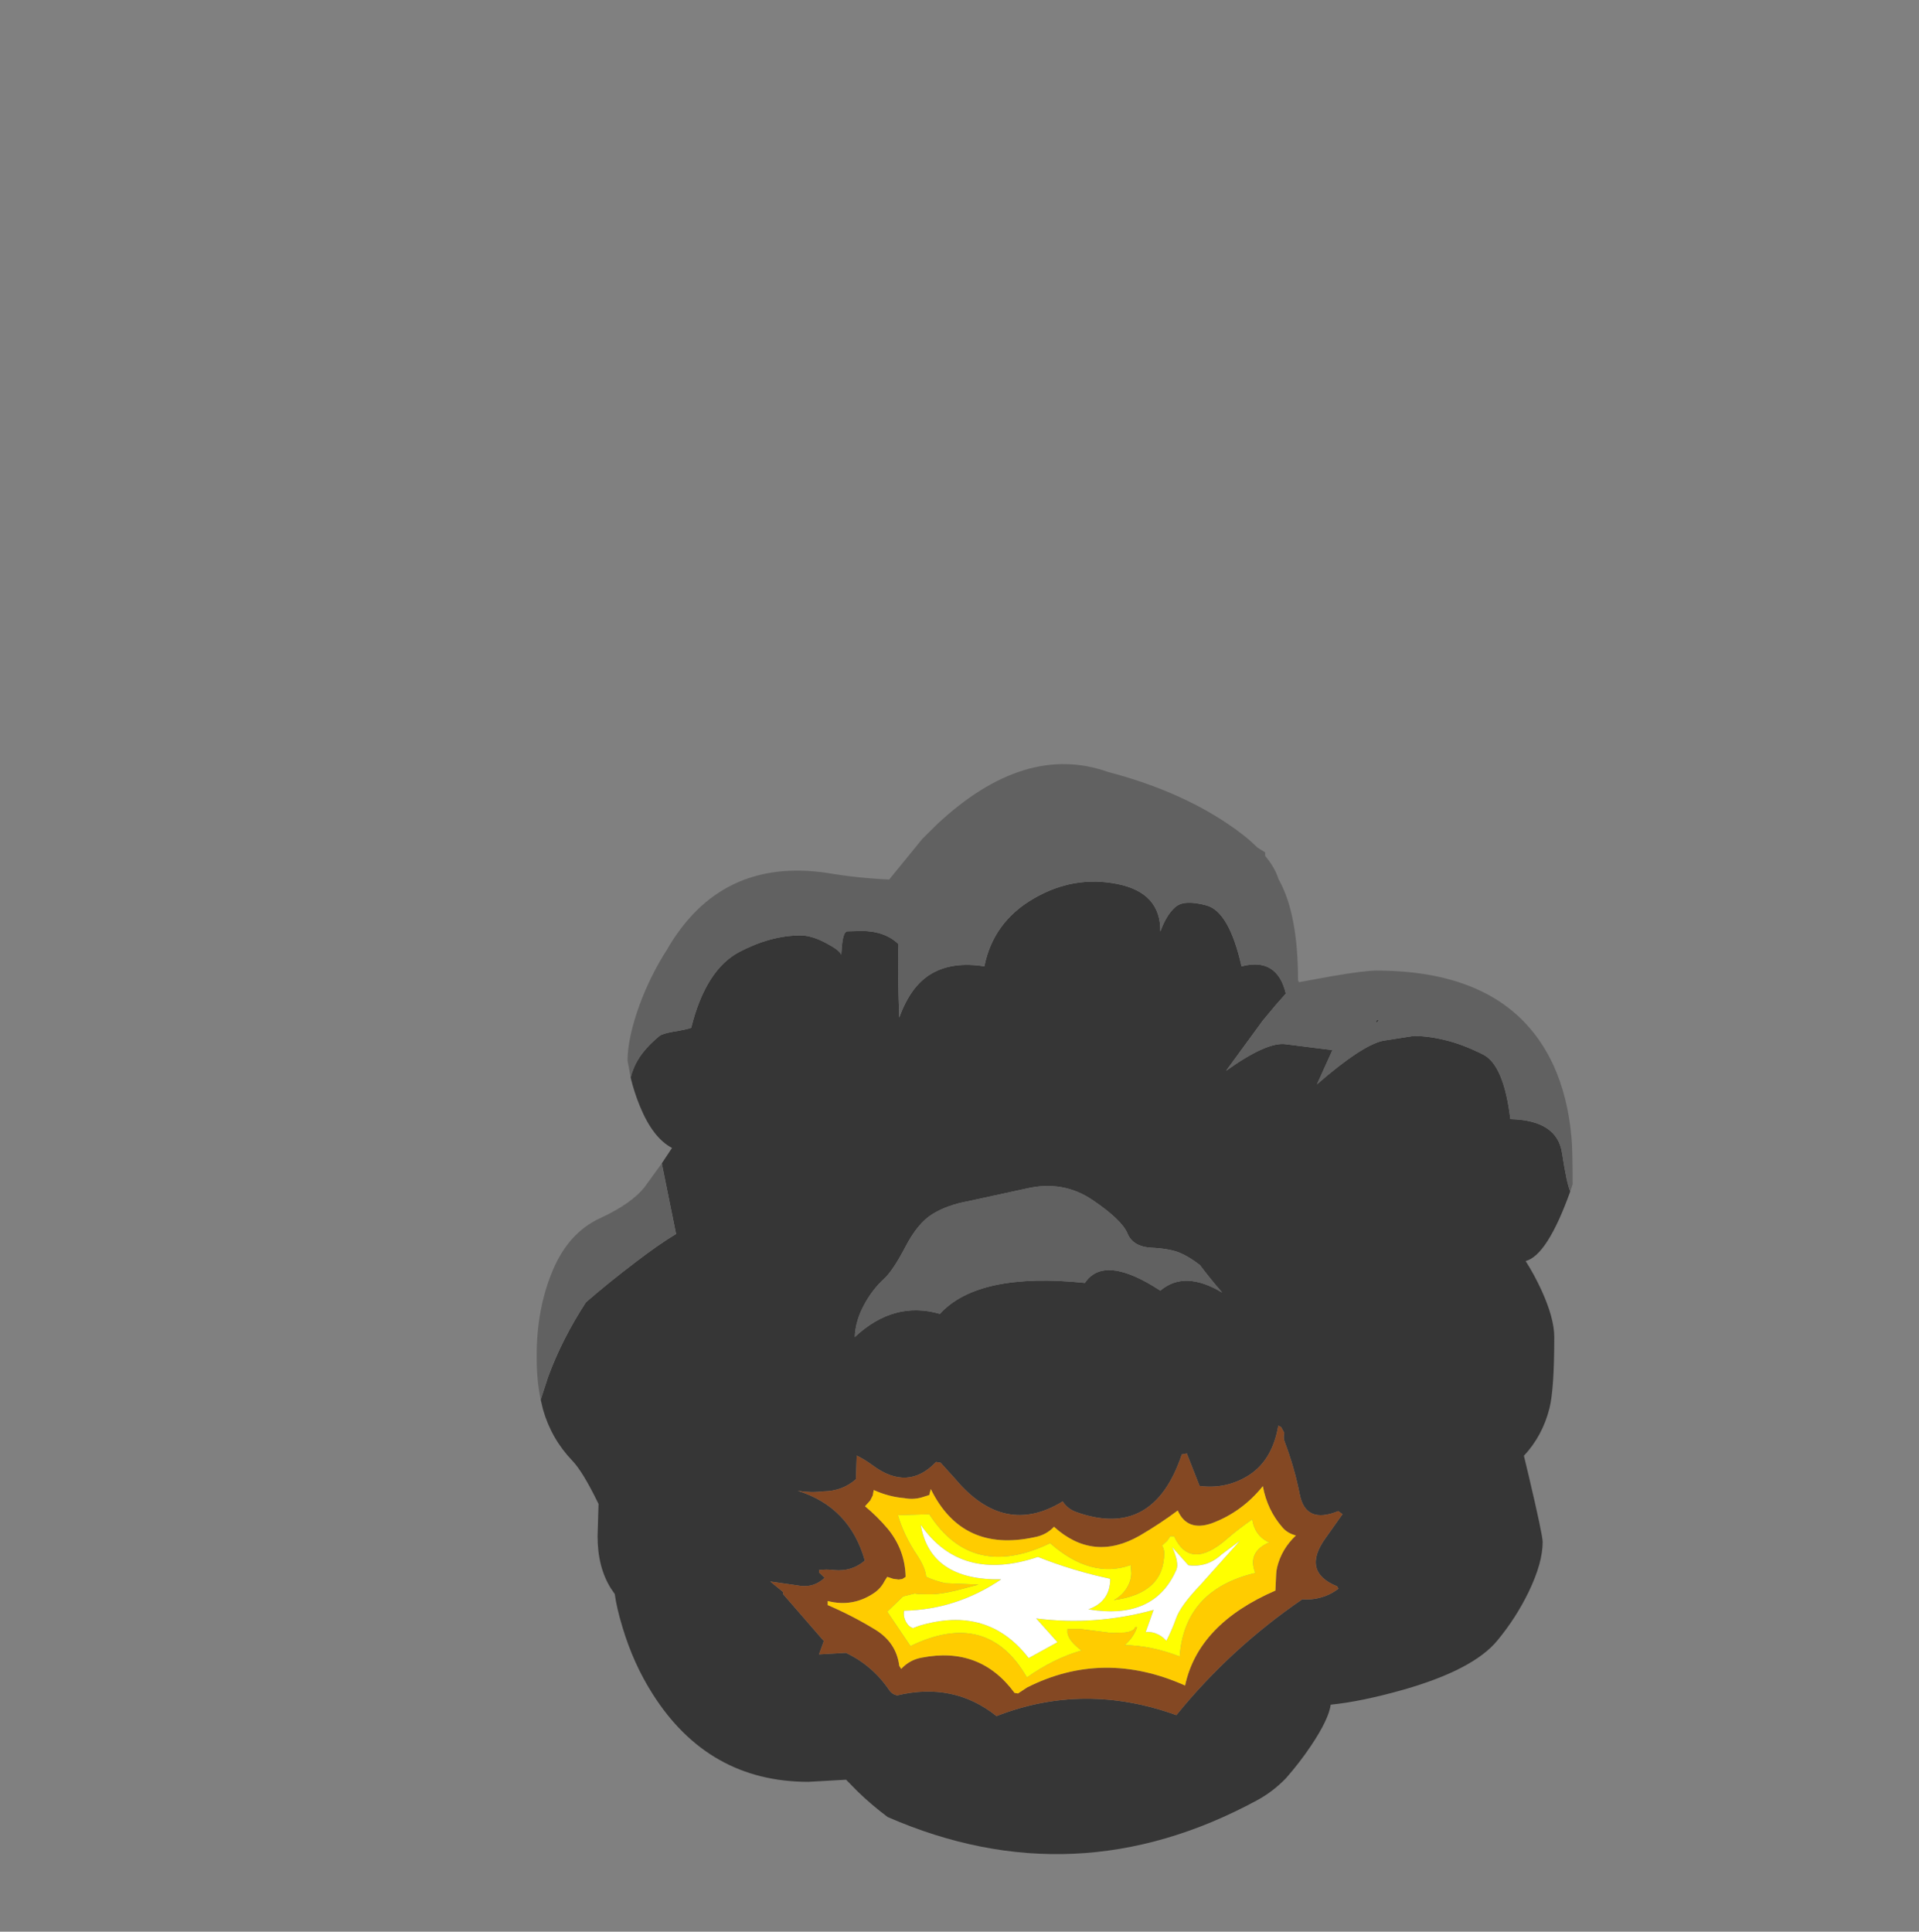 <?xml version="1.0" encoding="UTF-8" standalone="no"?>
<svg xmlns:ffdec="https://www.free-decompiler.com/flash" xmlns:xlink="http://www.w3.org/1999/xlink" ffdec:objectType="frame" height="499.45px" width="496.15px" xmlns="http://www.w3.org/2000/svg">
  <rect width="100%" height="100%" fill="#808080" stroke="none"/>
  <g transform="matrix(1.0, 0.0, 0.0, 1.0, 270.5, 376.7)">
    <use ffdec:characterId="152" height="281.85" transform="matrix(1.0, 0.0, 0.0, 1.0, -131.75, -179.15)" width="267.85" xlink:href="#shape0"/>
  </g>
  <defs>
    <g id="shape0" transform="matrix(1.0, 0.0, 0.0, 1.0, 131.75, 179.15)">
      <path d="M-107.45 -98.1 Q-106.85 -100.45 -105.7 -102.45 -103.85 -105.65 -100.0 -108.85 -99.25 -109.45 -96.45 -109.95 -93.05 -110.5 -91.8 -110.95 -88.05 -126.0 -79.3 -130.6 -71.15 -134.85 -63.5 -134.85 -60.65 -134.85 -56.9 -132.85 -53.45 -131.05 -53.0 -129.85 L-52.85 -131.95 -52.75 -132.8 Q-52.4 -135.7 -51.5 -135.9 L-47.75 -136.0 Q-41.75 -136.0 -38.2 -132.6 -38.45 -125.9 -38.0 -113.6 -35.05 -121.85 -29.6 -125.0 -24.15 -128.15 -16.0 -126.85 -13.7 -138.3 -3.3 -144.35 7.05 -150.4 18.35 -148.15 29.65 -145.9 29.5 -135.85 31.05 -140.15 33.35 -142.15 35.6 -144.2 41.45 -142.6 47.3 -141.0 50.5 -126.85 59.7 -129.25 61.95 -119.8 L59.25 -116.75 56.0 -112.85 46.5 -99.85 Q57.2 -107.5 62.05 -106.7 L69.95 -105.7 74.0 -105.2 70.0 -96.35 Q81.5 -106.35 87.0 -107.6 L95.0 -108.85 Q98.85 -108.85 103.25 -107.75 107.65 -106.7 112.95 -104.05 118.3 -101.35 120.0 -87.35 132.05 -87.05 133.35 -78.65 134.65 -70.25 135.5 -68.7 129.55 -52.1 123.95 -50.65 126.15 -47.2 128.0 -43.2 131.35 -35.9 131.35 -31.0 131.35 -17.5 130.1 -12.55 128.3 -5.45 123.5 -0.3 L124.75 4.9 Q128.35 20.2 128.35 22.0 128.35 27.35 124.75 34.85 121.45 41.65 116.6 47.5 110.4 55.0 92.45 60.15 81.5 63.25 73.55 64.05 73.05 67.8 68.5 74.6 65.6 78.95 61.95 83.1 58.6 86.55 54.55 88.75 7.5 114.25 -41.0 93.1 -45.2 89.95 -48.75 86.5 L-51.75 83.45 -61.5 84.0 Q-87.35 84.0 -101.75 61.3 -106.75 53.45 -109.55 44.05 -111.1 38.95 -111.55 35.45 L-112.55 34.0 Q-116.0 28.5 -116.0 20.5 L-115.75 12.15 Q-119.8 3.8 -122.5 1.0 -127.95 -4.7 -130.1 -12.25 L-130.7 -14.8 -128.75 -20.8 Q-125.1 -30.65 -119.0 -40.0 -112.95 -45.25 -106.0 -50.5 -100.0 -55.1 -95.7 -57.65 L-99.4 -75.9 -96.75 -79.9 Q-101.65 -82.45 -105.0 -90.55 -106.55 -94.3 -107.45 -98.1 M86.0 -112.85 L85.25 -112.15 85.45 -113.0 86.0 -112.85 M21.0 -57.8 Q19.55 -61.3 11.95 -66.45 4.3 -71.6 -5.1 -69.4 L-20.05 -66.15 Q-25.6 -65.15 -29.4 -62.8 -33.25 -60.45 -36.45 -54.25 -39.7 -48.05 -42.0 -46.0 -44.8 -43.4 -46.8 -39.85 -49.35 -35.4 -49.5 -31.0 -39.4 -40.45 -27.5 -37.0 -17.55 -47.85 10.0 -45.0 15.0 -52.5 29.5 -43.0 35.75 -48.35 45.5 -42.5 42.25 -46.25 39.75 -49.6 37.0 -51.75 34.5 -52.8 31.95 -53.85 27.2 -54.1 22.4 -54.35 21.0 -57.8 M35.05 -0.65 Q27.65 21.45 7.65 14.2 5.5 13.4 4.25 11.5 -10.85 20.75 -23.5 5.7 L-27.3 1.5 -28.5 1.3 Q-35.75 8.95 -44.9 2.15 -46.85 0.7 -49.0 -0.35 L-49.2 5.75 Q-52.7 8.85 -57.7 8.9 -60.9 9.3 -64.25 8.75 -50.8 12.95 -46.9 26.8 -50.3 29.7 -54.85 29.25 -56.8 29.0 -58.75 29.25 L-58.7 29.9 -57.3 31.25 Q-60.25 34.05 -64.4 33.2 L-71.35 32.2 -68.05 34.9 -68.0 35.5 -57.5 47.6 -58.75 51.05 -51.8 50.65 Q-44.95 53.9 -40.65 60.2 -39.9 61.35 -38.55 61.65 -23.95 58.15 -12.85 67.0 9.8 58.15 33.65 66.75 47.65 49.5 66.2 36.8 69.35 37.05 72.3 35.9 74.1 35.2 75.55 34.05 L75.2 33.45 Q65.85 29.65 72.35 20.8 L76.6 14.8 75.5 14.0 Q67.1 17.45 65.55 9.7 64.2 2.8 61.6 -4.05 61.25 -5.0 61.55 -6.2 L60.75 -7.7 60.0 -8.1 Q58.5 0.65 52.65 4.55 46.8 8.4 39.65 7.5 L36.35 -0.9 35.05 -0.65" fill="#363636" fill-rule="evenodd" stroke="none"/>
      <path d="M135.5 -68.7 Q134.65 -70.25 133.35 -78.65 132.05 -87.05 120.0 -87.35 118.3 -101.35 112.95 -104.05 107.65 -106.7 103.25 -107.75 98.85 -108.85 95.0 -108.85 L87.0 -107.6 Q81.5 -106.35 70.0 -96.35 L74.0 -105.2 69.95 -105.7 62.05 -106.7 Q57.2 -107.5 46.5 -99.85 L56.0 -112.85 59.25 -116.75 61.95 -119.8 Q59.7 -129.25 50.5 -126.85 47.3 -141.0 41.45 -142.6 35.6 -144.2 33.35 -142.15 31.05 -140.15 29.5 -135.85 29.65 -145.9 18.35 -148.15 7.05 -150.4 -3.3 -144.35 -13.7 -138.3 -16.0 -126.85 -24.15 -128.15 -29.6 -125.0 -35.05 -121.85 -38.0 -113.6 -38.45 -125.9 -38.2 -132.6 -41.75 -136.0 -47.75 -136.0 L-51.5 -135.9 Q-52.4 -135.7 -52.75 -132.8 L-52.85 -131.95 -53.0 -129.85 Q-53.45 -131.05 -56.9 -132.85 -60.65 -134.85 -63.5 -134.85 -71.15 -134.85 -79.3 -130.6 -88.05 -126.0 -91.8 -110.95 -93.05 -110.5 -96.45 -109.95 -99.25 -109.45 -100.0 -108.85 -103.85 -105.65 -105.7 -102.45 -106.85 -100.45 -107.45 -98.1 L-108.25 -102.5 Q-108.25 -107.55 -105.85 -114.85 -103.25 -122.7 -98.85 -129.9 L-98.15 -131.0 Q-84.35 -155.1 -56.65 -151.0 -48.7 -149.65 -40.6 -149.3 L-32.0 -159.85 -28.1 -163.7 Q-5.45 -184.75 16.0 -177.1 33.95 -172.4 46.85 -163.75 51.5 -160.65 54.55 -157.6 L56.6 -156.3 56.6 -155.4 Q59.15 -152.35 60.05 -149.4 65.1 -140.55 65.1 -123.25 L65.35 -122.75 73.55 -124.25 Q82.2 -125.75 85.35 -125.75 119.85 -125.75 131.15 -101.25 134.85 -93.15 135.8 -82.65 136.1 -79.6 136.1 -70.5 L135.5 -68.7 M-99.4 -75.9 L-95.7 -57.65 Q-100.0 -55.1 -106.0 -50.5 -112.95 -45.25 -119.0 -40.0 -125.1 -30.65 -128.75 -20.8 L-130.7 -14.8 Q-131.75 -19.65 -131.75 -26.0 -131.75 -38.4 -127.6 -48.2 -123.5 -58.0 -115.3 -61.75 -107.1 -65.55 -103.75 -69.9 L-99.4 -75.9 M86.0 -112.85 L85.45 -113.0 85.25 -112.15 86.0 -112.85 M21.0 -57.8 Q22.4 -54.35 27.2 -54.1 31.95 -53.85 34.5 -52.8 37.0 -51.75 39.75 -49.6 42.25 -46.25 45.5 -42.5 35.75 -48.35 29.5 -43.0 15.0 -52.5 10.0 -45.0 -17.55 -47.85 -27.5 -37.0 -39.4 -40.45 -49.5 -31.0 -49.35 -35.4 -46.8 -39.85 -44.8 -43.4 -42.0 -46.0 -39.7 -48.05 -36.45 -54.25 -33.25 -60.45 -29.4 -62.8 -25.6 -65.15 -20.05 -66.15 L-5.1 -69.4 Q4.3 -71.6 11.95 -66.45 19.55 -61.3 21.0 -57.8" fill="#616161" fill-rule="evenodd" stroke="none"/>
      <path d="M35.05 -0.65 L36.35 -0.9 39.65 7.5 Q46.8 8.4 52.65 4.55 58.5 0.65 60.0 -8.1 L60.75 -7.7 61.55 -6.2 Q61.25 -5.0 61.6 -4.05 64.2 2.8 65.55 9.7 67.1 17.45 75.5 14.0 L76.6 14.8 72.35 20.8 Q65.85 29.65 75.2 33.45 L75.55 34.05 Q74.1 35.2 72.3 35.9 69.35 37.05 66.2 36.8 47.65 49.5 33.65 66.75 9.8 58.15 -12.85 67.0 -23.95 58.15 -38.55 61.65 -39.9 61.35 -40.65 60.2 -44.95 53.9 -51.8 50.65 L-58.75 51.05 -57.5 47.6 -68.0 35.5 -68.05 34.9 -71.35 32.2 -64.4 33.2 Q-60.25 34.05 -57.3 31.25 L-58.7 29.9 -58.75 29.25 Q-56.8 29.0 -54.85 29.25 -50.3 29.7 -46.9 26.8 -50.8 12.95 -64.25 8.75 -60.9 9.3 -57.7 8.9 -52.7 8.85 -49.2 5.75 L-49.0 -0.35 Q-46.85 0.7 -44.9 2.15 -35.75 8.95 -28.5 1.3 L-27.3 1.5 -23.5 5.7 Q-10.85 20.75 4.25 11.5 5.5 13.4 7.65 14.2 27.65 21.45 35.05 -0.65 M64.55 20.3 Q62.4 19.75 61.1 18.25 57.15 13.75 56.0 7.55 50.6 14.25 42.8 17.15 36.45 19.35 34.0 13.85 29.45 17.25 24.25 20.3 12.2 27.25 2.0 18.05 0.0 20.2 -3.05 20.75 -21.75 24.8 -29.85 8.3 L-30.25 9.85 -31.55 10.25 Q-34.05 11.15 -36.65 10.65 -40.75 10.3 -44.6 8.55 L-44.85 9.95 -45.5 11.25 -46.85 12.75 Q-43.6 15.45 -40.95 18.6 -36.5 24.05 -36.35 31.0 L-36.8 31.3 -37.2 31.55 -38.15 31.7 -39.6 31.5 -41.1 31.0 -41.75 32.0 Q-42.75 34.0 -44.55 35.2 -50.05 38.9 -56.5 37.25 L-56.5 38.3 Q-50.1 41.05 -44.2 44.65 -38.75 48.0 -38.0 54.0 L-37.5 54.8 Q-35.3 52.45 -32.25 51.9 -17.1 48.9 -8.2 61.0 L-7.3 61.15 -4.95 59.6 Q14.75 49.65 35.9 59.1 39.3 43.2 59.25 34.55 L59.45 30.25 Q59.5 29.35 59.7 28.5 60.85 23.8 64.55 20.3" fill="#844823" fill-rule="evenodd" stroke="none"/>
      <path d="M64.55 20.3 Q60.85 23.8 59.7 28.5 59.5 29.35 59.45 30.25 L59.25 34.55 Q39.3 43.2 35.9 59.1 14.75 49.65 -4.95 59.6 L-7.3 61.15 -8.2 61.0 Q-17.1 48.9 -32.25 51.9 -35.3 52.45 -37.5 54.8 L-38.0 54.0 Q-38.75 48.0 -44.2 44.65 -50.1 41.05 -56.5 38.3 L-56.5 37.25 Q-50.05 38.9 -44.55 35.2 -42.75 34.0 -41.75 32.0 L-41.1 31.0 -39.6 31.5 -38.15 31.7 -37.2 31.55 -36.8 31.3 -36.35 31.0 Q-36.5 24.05 -40.95 18.6 -43.6 15.45 -46.85 12.75 L-45.5 11.25 -44.85 9.95 -44.6 8.55 Q-40.75 10.3 -36.65 10.65 -34.05 11.15 -31.55 10.25 L-30.25 9.85 -29.85 8.3 Q-21.75 24.8 -3.05 20.75 0.0 20.2 2.0 18.05 12.2 27.25 24.25 20.3 29.45 17.25 34.0 13.85 36.45 19.35 42.8 17.15 50.6 14.25 56.0 7.55 57.15 13.75 61.1 18.25 62.4 19.75 64.55 20.3 M57.75 22.05 L57.2 21.9 Q53.9 20.2 53.25 16.15 49.85 18.5 46.95 21.0 37.25 29.6 33.05 20.5 L32.05 20.5 31.3 21.65 29.95 22.9 Q30.5 23.9 30.5 24.75 30.5 35.3 17.5 37.0 19.65 35.85 20.9 33.75 22.0 31.9 22.0 30.0 L21.85 27.95 Q11.6 31.6 1.0 22.3 -19.15 32.0 -30.25 14.8 L-38.35 15.05 Q-36.75 20.4 -33.45 25.3 -31.25 28.65 -31.05 31.0 -28.6 32.1 -26.05 32.65 L-17.5 33.0 -23.2 34.5 Q-27.4 35.5 -29.75 35.5 L-33.05 35.45 -34.0 35.3 -37.0 36.05 -41.1 40.0 -35.1 48.9 Q-15.2 39.25 -5.0 57.0 1.95 52.1 9.1 50.05 L8.0 49.15 Q5.8 47.25 5.5 45.5 L5.5 44.5 9.0 44.5 16.75 45.5 20.3 45.4 Q22.7 45.1 23.0 44.0 L23.5 44.0 Q22.85 45.9 21.45 47.5 L20.35 48.65 Q27.3 48.8 34.5 51.6 35.75 34.35 54.05 30.0 51.9 24.5 57.75 22.05" fill="#ffcc00" fill-rule="evenodd" stroke="none"/>
      <path d="M57.75 22.05 Q51.9 24.5 54.05 30.0 35.75 34.35 34.5 51.6 27.3 48.8 20.35 48.65 L21.45 47.5 Q22.85 45.9 23.5 44.0 L23.0 44.0 Q22.7 45.1 20.3 45.4 L16.75 45.5 9.0 44.5 5.5 44.5 5.5 45.5 Q5.8 47.25 8.0 49.15 L9.1 50.05 Q1.95 52.1 -5.0 57.0 -15.2 39.25 -35.1 48.9 L-41.1 40.0 -37.0 36.05 -34.0 35.3 -33.05 35.45 -29.75 35.5 Q-27.4 35.5 -23.2 34.5 L-17.5 33.0 -26.05 32.65 Q-28.6 32.1 -31.05 31.0 -31.25 28.65 -33.45 25.3 -36.75 20.4 -38.35 15.05 L-30.25 14.8 Q-19.15 32.0 1.0 22.3 11.6 31.6 21.85 27.95 L22.0 30.0 Q22.0 31.9 20.9 33.75 19.65 35.85 17.5 37.0 30.5 35.3 30.5 24.75 30.5 23.9 29.95 22.9 L31.3 21.65 32.05 20.5 33.05 20.5 Q37.25 29.6 46.95 21.0 49.85 18.5 53.25 16.15 53.9 20.2 57.2 21.9 L57.75 22.05 M50.1 21.65 L45.35 25.2 Q41.6 28.65 36.75 28.0 L32.55 23.3 Q34.4 27.4 33.65 29.15 27.95 42.25 10.9 39.4 16.55 37.4 16.55 31.5 6.9 29.45 -2.15 25.85 -22.0 32.55 -32.45 17.55 -30.0 31.95 -11.65 31.65 -23.3 39.5 -36.75 39.75 -37.05 41.5 -36.0 43.05 -35.4 43.95 -34.45 44.25 L-32.85 43.65 Q-15.1 38.3 -4.55 52.0 L2.9 47.9 -2.6 41.75 Q12.65 43.7 27.75 39.55 L25.7 45.3 Q27.35 45.1 28.95 45.9 30.15 46.5 31.05 47.55 32.4 45.0 33.55 41.8 34.65 38.55 39.85 33.1 L50.1 21.65" fill="#ffff00" fill-rule="evenodd" stroke="none"/>
      <path d="M50.1 21.65 L39.85 33.1 Q34.65 38.55 33.55 41.8 32.4 45.0 31.05 47.55 30.15 46.5 28.95 45.9 27.35 45.1 25.7 45.3 L27.75 39.55 Q12.65 43.7 -2.6 41.75 L2.9 47.9 -4.55 52.0 Q-15.1 38.3 -32.85 43.65 L-34.45 44.25 Q-35.4 43.95 -36.0 43.05 -37.05 41.5 -36.75 39.75 -23.3 39.5 -11.65 31.65 -30.0 31.95 -32.45 17.55 -22.0 32.55 -2.15 25.85 6.9 29.45 16.55 31.5 16.55 37.4 10.9 39.4 27.95 42.25 33.65 29.15 34.4 27.4 32.55 23.3 L36.75 28.0 Q41.6 28.65 45.35 25.2 L50.1 21.65" fill="#ffffff" fill-rule="evenodd" stroke="none"/>
    </g>
  </defs>
</svg>
